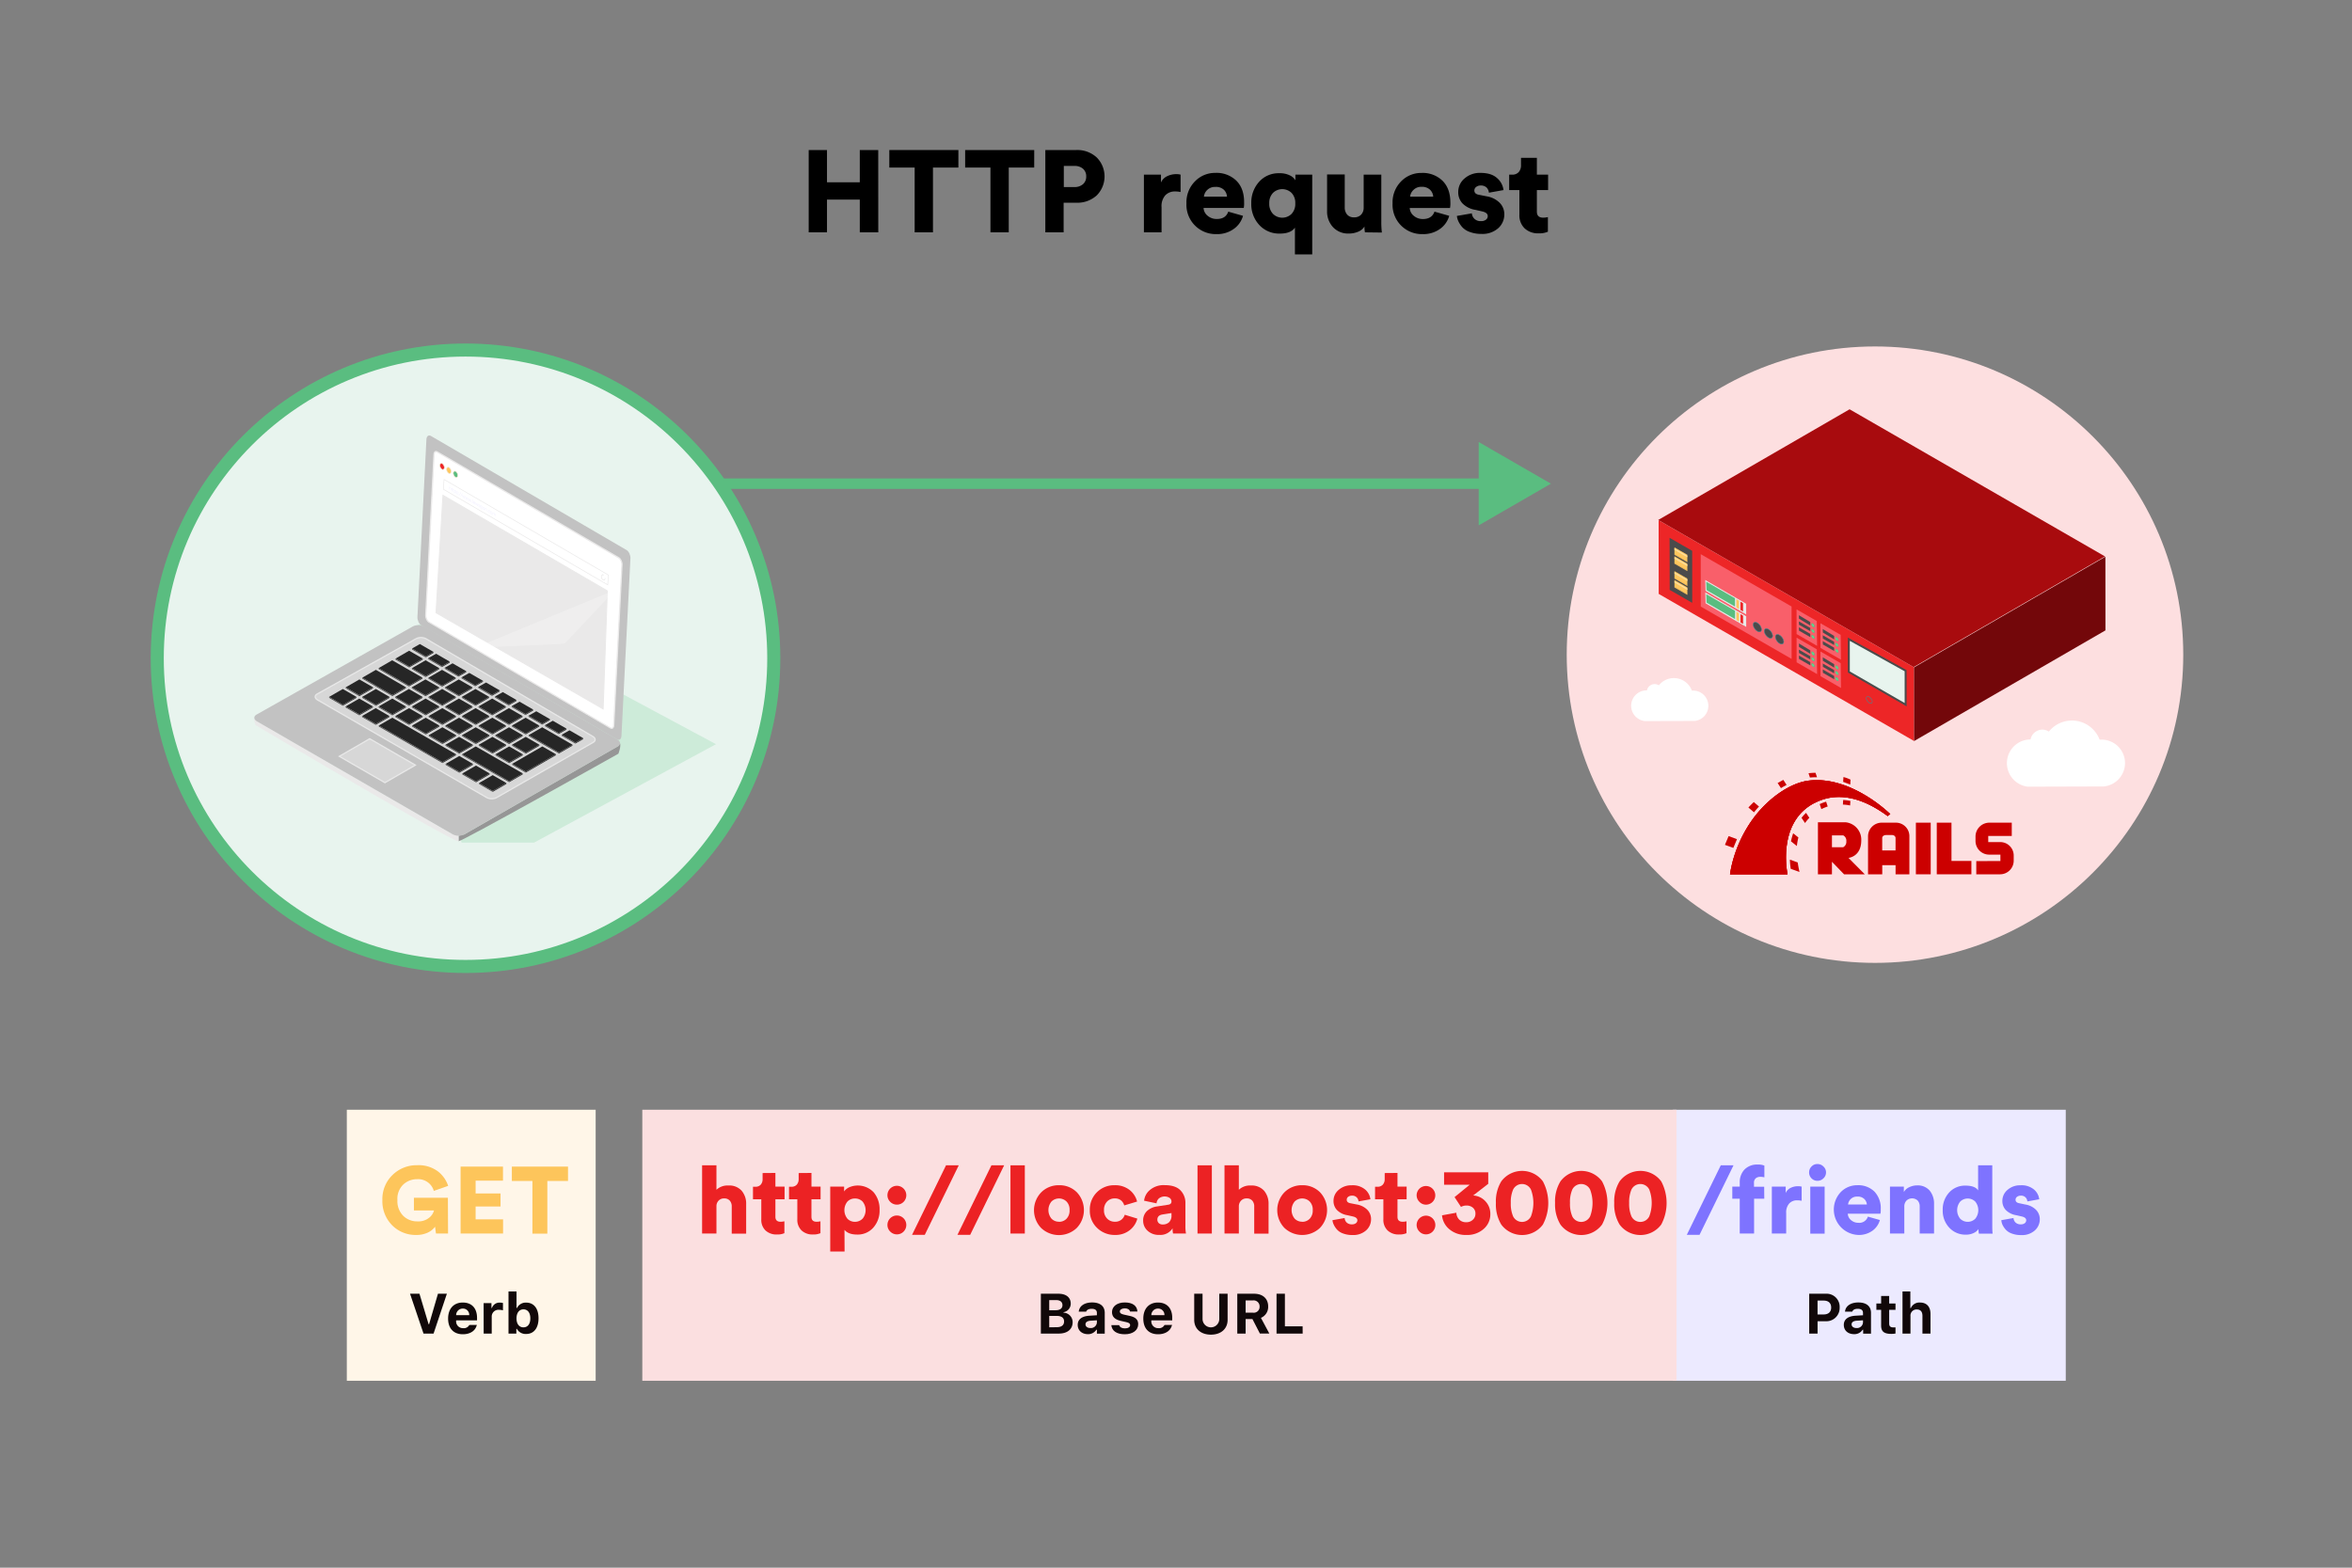 <svg xmlns="http://www.w3.org/2000/svg" xmlns:xlink="http://www.w3.org/1999/xlink" viewBox="0 0 900 600"><rect x="0" y="0" width="900" height="600" fill="#808080" stroke="none"/><defs><style>.a,.v{fill:#eae9e9;}.b,.u{fill:#5abd80;}.c,.t{fill:#fec75e;}.d,.k,.s{fill:#ed2627;}.e,.l{fill:#4b4b4b;}.f{fill:#66d38d;}.g{fill:#f95f6a;}.h{fill:#a80b0e;}.i{fill:#73070a;}.ad,.j{fill:#e8f4ee;}.j{stroke:#4b4b4b;}.ad,.af,.j,.k,.l,.q,.s,.t,.u,.v,.w,.x{stroke-miterlimit:10;}.k,.l{stroke:#3e8a99;stroke-width:0.25px;}.m{fill:#262626;}.n{fill:#333;}.o{fill:#969696;}.p{fill:#c2c2c2;}.q{fill:#d7d7d7;stroke:#e8e8e8;}.r,.w,.z{fill:#fff;}.s,.t,.u{stroke:#f1e5ce;}.s,.t,.u,.w,.x{stroke-width:0.5px;}.v,.w,.x{stroke:#eae9e9;}.v{stroke-width:0.8px;}.af,.x{fill:none;}.y{fill:#eceaff;}.z{opacity:0.24;}.aa{fill:#fedd9e;}.ab{fill:#ce9851;}.ac{fill:#fddfe0;}.ad,.af{stroke:#5abd80;}.ad{stroke-width:5px;}.ae{fill:#cdebd9;}.af{stroke-width:4px;}.ag{fill:#c00;}.ah{fill:#fff6e8;}.ai{fill:#fbdfe0;}.aj{fill:#fdc55b;}.ak{fill:#ec2224;}.al{fill:#7e73ff;}.am{fill:#110809;}</style><symbol id="b" viewBox="0 0 21.16 17.82"><polygon class="a" points="0 0 0.16 5.61 21.16 17.82 21.16 12.31 0 0"/><polygon class="b" points="0.49 0.87 0.64 5.25 15.38 13.77 15.38 9.47 0.49 0.87"/><polygon class="c" points="17.45 10.74 17.45 15.04 16.07 14.25 16.07 9.95 17.45 10.74"/><polygon class="d" points="19.56 12.02 19.56 16.31 18.18 15.52 18.18 11.22 19.56 12.02"/></symbol><symbol id="d" viewBox="0 0 6.67 7.71"><polygon class="c" points="0 0 0 3.85 6.67 7.71 6.67 3.85 0 0"/><polygon class="aa" points="0 0.52 6.67 4.37 6.67 5.14 0 1.3 0 0.52"/><polygon class="ab" points="0 3.43 6.67 7.29 6.67 7.43 0 3.58 0 3.43"/></symbol><symbol id="i" viewBox="0 0 8.15 5.95"><polygon class="e" points="0 0 0.06 1.73 5.88 5.09 5.88 3.39 0 0"/><ellipse class="b" cx="7.29" cy="4.96" rx="0.64" ry="1.14" transform="translate(-1.52 5.38) rotate(-36.95)"/><ellipse class="f" cx="7.29" cy="4.96" rx="0.43" ry="0.76" transform="translate(-1.52 5.38) rotate(-36.95)"/></symbol><symbol id="h" viewBox="0 0 10.6 18.87"><polygon class="g" points="0 0 10.46 6.04 10.6 18.87 0 12.75 0 0"/><use width="8.15" height="5.95" transform="translate(1.2 3.01) scale(1 1.05)" xlink:href="#i"/><use width="8.15" height="5.95" transform="translate(1.2 9.27)" xlink:href="#i"/><use width="8.15" height="5.95" transform="translate(1.2 6.21)" xlink:href="#i"/></symbol><symbol id="a" viewBox="0 0 231.21 171.61"><polygon class="d" points="0.21 57.3 132.21 133.51 132.21 171.61 0.21 95.4 0.21 57.3"/><polygon class="h" points="0 57.16 99 0 231 76.21 132 133.37 0 57.16"/><polygon class="i" points="231.21 114.46 231.21 76.35 132.21 133.51 132.21 171.61 231.21 114.46"/><polygon class="j" points="127.85 135.22 127.85 152.81 98.5 135.87 98.5 118.92 127.85 135.22"/><polygon class="g" points="21.96 74.87 68.91 101.98 68.91 129.09 21.96 101.98 21.96 74.87"/><use width="21.16" height="17.82" transform="translate(24.28 88.22)" xlink:href="#b"/><use width="21.16" height="17.82" transform="translate(24.29 94.68)" xlink:href="#b"/><polygon class="e" points="17.54 73.14 17.54 100.04 5.89 93.32 5.86 66.39 17.54 73.14"/><polygon class="e" points="8.36 70.8 8.36 74.66 15.03 78.51 15.03 74.66 8.36 70.8"/><use width="6.67" height="7.71" transform="translate(8.36 71.32)" xlink:href="#d"/><use width="6.67" height="7.71" transform="translate(8.36 75.92)" xlink:href="#d"/><use width="6.67" height="7.71" transform="translate(8.36 83.62)" xlink:href="#d"/><use width="6.67" height="7.71" transform="translate(8.36 88.22)" xlink:href="#d"/><ellipse class="k" cx="109.05" cy="150.34" rx="1.16" ry="2.05" transform="translate(-68.47 95.74) rotate(-36.95)"/><use width="10.6" height="18.87" transform="translate(71.49 103.47)" xlink:href="#h"/><use width="10.6" height="18.87" transform="translate(83.83 110.64)" xlink:href="#h"/><use width="10.6" height="18.87" transform="translate(71.49 118.09)" xlink:href="#h"/><use width="10.6" height="18.87" transform="translate(83.83 125.27)" xlink:href="#h"/><ellipse class="l" cx="51.2" cy="112.58" rx="1.62" ry="2.87" transform="translate(-57.39 53.39) rotate(-36.95)"/><ellipse class="l" cx="56.95" cy="115.9" rx="1.62" ry="2.87" transform="translate(-58.23 57.51) rotate(-36.95)"/><ellipse class="l" cx="62.69" cy="118.92" rx="1.62" ry="2.87" transform="translate(-58.9 61.57) rotate(-36.95)"/></symbol><symbol id="y" viewBox="0 0 51.86 32.2"><polygon class="m" points="0 10.73 18.86 0 51.86 19.05 33 29.79 0 10.73"/><polygon class="n" points="33 32.2 33 29.79 51.86 19.05 51.86 21.47 33 32.2"/><polygon class="e" points="33 32.2 0 13.15 0 10.73 33 29.79 33 32.2"/></symbol><symbol id="ag" viewBox="0 0 66 40.52"><polygon class="m" points="0 19.05 33 0 66 19.05 33 38.1 0 19.05"/><polygon class="n" points="33 40.52 33 38.1 66 19.05 66 21.47 33 40.52"/><polygon class="e" points="33 40.52 0 21.47 0 19.05 33 38.1 33 40.52"/></symbol><symbol id="x" viewBox="0 0 299.9 323.56"><path class="o" d="M162.85,319.17v4.39c3,.13,127.44-69.8,127.44-69.8s2.27-5.84,1.31-8.44l-1.31,2.3L167.4,318.14Z"/><path class="a" d="M1.11,227.18l-1-2.06a11.09,11.09,0,0,0,1,5.88s157.36,93.54,161.74,92.56v-4.39L158.14,318Z"/><path class="p" d="M158.14,318l-155.93-90c-2.67-1.53-2.87-4-.44-5.4l124.64-70.32a10.19,10.19,0,0,1,9.27.18l153.78,90c2.67,1.54,2.87,4,.44,5.41L167.4,318.14A10.16,10.16,0,0,1,158.14,318Z"/><path class="q" d="M185.15,288.65,50.46,210.88c-2.3-1.32-2.47-3.43-.38-4.67l79-44.18a8.83,8.83,0,0,1,8,.16L269.89,240c2.31,1.32,2.48,3.42.39,4.67L193.15,288.8A8.79,8.79,0,0,1,185.15,288.65Z"/><use width="51.86" height="32.21" transform="translate(151.87 181.68) scale(0.33)" xlink:href="#y"/><use width="51.86" height="32.21" transform="translate(165.22 189.33) scale(0.33)" xlink:href="#y"/><use width="51.86" height="32.21" transform="translate(178.57 196.98) scale(0.33)" xlink:href="#y"/><use width="51.86" height="32.21" transform="translate(191.92 204.63) scale(0.33)" xlink:href="#y"/><use width="51.86" height="32.21" transform="translate(205.27 212.27) scale(0.33)" xlink:href="#y"/><use width="51.86" height="32.21" transform="translate(218.62 219.92) scale(0.33)" xlink:href="#y"/><use width="51.86" height="32.21" transform="translate(231.77 227.46) scale(0.33)" xlink:href="#y"/><use width="51.86" height="32.21" transform="translate(245.09 235.09) scale(0.33)" xlink:href="#y"/><use width="66" height="40.52" transform="translate(138.82 186.89) scale(0.33)" xlink:href="#ag"/><use width="66" height="40.52" transform="translate(152.14 194.53) scale(0.33)" xlink:href="#ag"/><use width="66" height="40.52" transform="translate(165.46 202.16) scale(0.33)" xlink:href="#ag"/><use width="66" height="40.52" transform="translate(178.79 209.79) scale(0.33)" xlink:href="#ag"/><use width="66" height="40.52" transform="translate(192.11 217.42) scale(0.33)" xlink:href="#ag"/><use width="66" height="40.52" transform="translate(205.43 225.05) scale(0.33)" xlink:href="#ag"/><polygon class="m" points="218.75 238.93 229.56 232.69 253.69 246.56 242.88 252.8 218.75 238.93"/><polygon class="n" points="242.88 253.59 242.88 252.8 253.69 246.56 253.69 247.35 242.88 253.59"/><polygon class="e" points="242.88 253.59 218.75 239.72 218.75 238.93 242.88 252.8 242.88 253.59"/><use width="66" height="40.52" transform="translate(125.6 194.53) scale(0.33)" xlink:href="#ag"/><use width="66" height="40.52" transform="translate(138.92 202.16) scale(0.33)" xlink:href="#ag"/><use width="66" height="40.52" transform="translate(152.24 209.79) scale(0.33)" xlink:href="#ag"/><use width="66" height="40.52" transform="translate(165.57 217.42) scale(0.33)" xlink:href="#ag"/><use width="66" height="40.52" transform="translate(178.89 225.05) scale(0.33)" xlink:href="#ag"/><use width="66" height="40.52" transform="translate(192.21 232.69) scale(0.33)" xlink:href="#ag"/><use width="66" height="40.52" transform="translate(205.53 240.32) scale(0.33)" xlink:href="#ag"/><polygon class="m" points="205.63 261.82 229.66 247.95 240.47 254.19 216.44 268.06 205.63 261.82"/><polygon class="n" points="216.44 268.86 216.44 268.06 240.47 254.19 240.47 254.98 216.44 268.86"/><polygon class="e" points="216.44 268.86 205.63 262.62 205.63 261.82 216.44 268.06 216.44 268.86"/><use width="66" height="40.52" transform="translate(112.38 202.16) scale(0.33)" xlink:href="#ag"/><use width="66" height="40.52" transform="translate(125.7 209.79) scale(0.33)" xlink:href="#ag"/><use width="66" height="40.52" transform="translate(139.02 217.42) scale(0.33)" xlink:href="#ag"/><use width="66" height="40.52" transform="translate(152.35 225.05) scale(0.33)" xlink:href="#ag"/><use width="66" height="40.52" transform="translate(165.67 232.69) scale(0.33)" xlink:href="#ag"/><use width="66" height="40.52" transform="translate(178.99 240.32) scale(0.33)" xlink:href="#ag"/><use width="66" height="40.52" transform="translate(192.31 247.95) scale(0.33)" xlink:href="#ag"/><use width="66" height="40.52" transform="translate(99.16 209.79) scale(0.33)" xlink:href="#ag"/><use width="66" height="40.52" transform="translate(112.48 217.42) scale(0.33)" xlink:href="#ag"/><use width="66" height="40.52" transform="translate(125.81 225.05) scale(0.33)" xlink:href="#ag"/><use width="66" height="40.52" transform="translate(139.13 232.69) scale(0.33)" xlink:href="#ag"/><use width="66" height="40.52" transform="translate(152.45 240.32) scale(0.33)" xlink:href="#ag"/><polygon class="m" points="165.77 254.19 176.58 247.95 214.03 269.46 203.22 275.7 165.77 254.19"/><polygon class="n" points="203.22 276.49 203.22 275.7 214.03 269.46 214.03 270.25 203.22 276.49"/><polygon class="e" points="203.22 276.49 165.77 254.98 165.77 254.19 203.22 275.7 203.22 276.49"/><use width="66" height="40.52" transform="translate(85.94 217.42) scale(0.33)" xlink:href="#ag"/><use width="51.86" height="32.21" transform="translate(138.73 174.04) scale(0.33)" xlink:href="#y"/><use width="66" height="40.52" transform="translate(125.7 179.26) scale(0.33)" xlink:href="#ag"/><use width="66" height="40.52" transform="translate(86.04 202.16) scale(0.33)" xlink:href="#ag"/><use width="66" height="40.52" transform="translate(72.82 209.79) scale(0.33)" xlink:href="#ag"/><use width="51.86" height="32.21" transform="translate(125.81 166.32) scale(0.33)" xlink:href="#y"/><use width="66" height="40.52" transform="translate(112.59 171.63) scale(0.33)" xlink:href="#ag"/><polygon class="m" points="99.16 185.5 109.97 179.26 134.1 193.13 123.29 199.38 99.16 185.5"/><polygon class="n" points="123.29 200.17 123.29 199.38 134.1 193.13 134.1 193.93 123.29 200.17"/><polygon class="e" points="123.29 200.17 99.16 186.29 99.16 185.5 123.29 199.38 123.29 200.17"/><polygon class="m" points="86.15 193.13 96.96 186.89 120.88 200.77 110.07 207.01 86.15 193.13"/><polygon class="n" points="110.07 207.8 110.07 207.01 120.88 200.77 120.88 201.56 110.07 207.8"/><polygon class="e" points="110.07 207.8 86.15 193.93 86.15 193.13 110.07 207.01 110.07 207.8"/><use width="66" height="40.52" transform="translate(72.93 194.53) scale(0.33)" xlink:href="#ag"/><use width="66" height="40.52" transform="translate(59.71 202.16) scale(0.33)" xlink:href="#ag"/><polygon class="m" points="99.26 231.3 110.07 225.06 160.85 254.19 150.04 260.43 99.26 231.3"/><polygon class="n" points="150.04 261.23 150.04 260.43 160.85 254.19 160.85 254.98 150.04 261.23"/><polygon class="e" points="150.04 261.23 99.26 232.09 99.26 231.3 150.04 260.43 150.04 261.23"/><use width="66" height="40.52" transform="translate(152.55 255.58) scale(0.33)" xlink:href="#ag"/><use width="66" height="40.52" transform="translate(165.87 263.22) scale(0.33)" xlink:href="#ag"/><use width="66" height="40.52" transform="translate(179.2 270.85) scale(0.33)" xlink:href="#ag"/><polygon class="q" points="92.04 241.84 128.44 262.85 104.18 276.86 67.78 255.85 92.04 241.84"/><path class="p" d="M296.81,91.38l-156-91c-1.83-1.06-3.43.17-3.56,2.74l-7.16,141.63c-.13,2.57,1.25,5.55,3.08,6.61l156,91c1.82,1.07,3.43-.17,3.56-2.74L299.89,98C300,95.42,298.63,92.45,296.81,91.38Z"/><path class="r" d="M285,233.55a1.92,1.92,0,0,1-.94-.29L139.36,148.88c-1.53-.89-2.73-3.5-2.62-5.69l6.55-127.93c.08-1.47.71-2.43,1.62-2.43a1.92,1.92,0,0,1,.94.29L290.51,97.51c1.53.89,2.73,3.49,2.62,5.68l-6.55,127.93c-.08,1.48-.71,2.43-1.62,2.43Z"/><path class="a" d="M144.91,13.33a1.42,1.42,0,0,1,.68.22L290.26,97.94c1.36.79,2.47,3.24,2.37,5.23L286.08,231.1c-.06,1.17-.51,2-1.12,2a1.42,1.42,0,0,1-.68-.22L139.61,148.45c-1.36-.8-2.47-3.24-2.37-5.23l6.55-127.93c.06-1.17.51-2,1.12-2m0-1c-1.16,0-2,1.1-2.12,2.91l-6.55,127.92c-.12,2.39,1.17,5.16,2.87,6.15l144.66,84.38a2.32,2.32,0,0,0,1.19.36c1.15,0,2-1.09,2.12-2.9l6.55-127.93c.12-2.39-1.17-5.16-2.87-6.15L146.1,12.69a2.42,2.42,0,0,0-1.19-.36Z"/><ellipse class="s" cx="149.78" cy="24.74" rx="1.6" ry="2.6" transform="translate(1.63 57.87) rotate(-21.99)"/><ellipse class="t" cx="155.13" cy="27.85" rx="1.6" ry="2.6" transform="translate(0.86 60.1) rotate(-21.99)"/><ellipse class="u" cx="160.47" cy="30.96" rx="1.6" ry="2.6" transform="translate(0.08 62.33) rotate(-21.99)"/><polygon class="v" points="278.12 218.05 144.92 141.36 150.44 47.73 281.46 123.93 278.12 218.05"/><polygon class="w" points="281.8 119.11 150.78 42.91 151.31 35.09 282.33 111.29 281.8 119.11"/><path class="x" d="M279.65,113.72a2.11,2.11,0,0,1-.14,1c-.35.8-1.22.8-1.95,0a3,3,0,0,1-.69-2.91.88.88,0,0,1,.94-.59"/><polygon class="a" points="277.93 112.14 278.54 111.23 277.51 110.26 277.93 112.14"/><path class="y" d="M155.78,42.11l-.08,1.19-.2-.11.21-3,.19.11-.09,1.32a.32.32,0,0,1,.21-.15.5.5,0,0,1,.31.08,1,1,0,0,1,.39.45,1.19,1.19,0,0,1,.1.6l-.09,1.28-.19-.11.09-1.24a.93.93,0,0,0-.08-.45.69.69,0,0,0-.3-.35.27.27,0,0,0-.32,0A.5.5,0,0,0,155.78,42.11Z"/><path class="y" d="M157.71,41.78l0,.62.4.23,0,.23-.39-.23-.09,1.18a.52.52,0,0,0,.24.51.34.34,0,0,0,.14,0v.21a.36.36,0,0,1-.2-.07.7.7,0,0,1-.28-.31.94.94,0,0,1-.08-.48l.08-1.21-.32-.19V42.1l.12.07c.15.08.23,0,.24-.16l0-.34Z"/><path class="y" d="M158.81,42.42l0,.62.4.23v.23l-.4-.23-.08,1.18a.49.49,0,0,0,.23.51.39.39,0,0,0,.14,0v.21a.32.32,0,0,1-.19-.07.67.67,0,0,1-.29-.31.94.94,0,0,1-.08-.48l.08-1.21-.32-.18v-.23l.12.07c.15.08.23,0,.24-.16l0-.34Z"/><path class="y" d="M159.57,46.36l-.19-.11.19-2.75.18.11,0,.39a.37.37,0,0,1,.21-.18.51.51,0,0,1,.38.07,1.22,1.22,0,0,1,.49.59,1.86,1.86,0,0,1,.13.84.88.88,0,0,1-.24.63.43.43,0,0,1-.53,0,1,1,0,0,1-.35-.34,1.59,1.59,0,0,1-.18-.4Zm1-.65a.7.7,0,0,0,.18-.5,1.44,1.44,0,0,0-.1-.66.88.88,0,0,0-.37-.46.31.31,0,0,0-.4,0,.72.72,0,0,0-.19.49,1.5,1.5,0,0,0,.11.67.91.91,0,0,0,.37.46A.31.31,0,0,0,160.56,45.71Z"/><path class="y" d="M161.17,45.94l.19,0a.88.88,0,0,0,.1.4.74.74,0,0,0,.29.29.31.31,0,0,0,.25.05.22.22,0,0,0,.12-.2.6.6,0,0,0-.24-.49l-.26-.22a.88.88,0,0,1-.33-.74.34.34,0,0,1,.18-.32.41.41,0,0,1,.38,0,1,1,0,0,1,.38.41,1.19,1.19,0,0,1,.13.44l-.18,0a.73.73,0,0,0-.08-.33.67.67,0,0,0-.27-.28.26.26,0,0,0-.23,0,.21.21,0,0,0-.12.19.54.54,0,0,0,.22.45l.25.22a1,1,0,0,1,.36.78.37.37,0,0,1-.17.32.38.38,0,0,1-.41,0,1,1,0,0,1-.41-.43A1.16,1.16,0,0,1,161.17,45.94Z"/><path class="y" d="M163,47.48a.11.11,0,0,1-.12,0,.3.3,0,0,1-.12-.13.29.29,0,0,1,0-.18.15.15,0,0,1,.06-.13.11.11,0,0,1,.12,0s.08.07.12.13a.29.29,0,0,1,0,.18C163,47.42,163,47.46,163,47.48Zm0-1.58a.36.36,0,0,1-.11-.13.39.39,0,0,1,0-.18c0-.07,0-.11.06-.13a.11.11,0,0,1,.12,0,.3.3,0,0,1,.12.13.39.39,0,0,1,0,.18c0,.06,0,.11-.06.13A.12.12,0,0,1,162.94,45.9Z"/><path class="y" d="M164.79,45.54l-1.31,2.29-.19-.11,1.31-2.29Z"/><path class="y" d="M166,46.24l-1.3,2.28-.19-.11,1.3-2.28Z"/><path class="y" d="M167,47.81l.2.12.35,1.93.52-1.42.2.11-.64,1.68-.21-.12-.35-1.94-.57,1.4-.21-.12-.38-2.27.22.13.3,1.9Z"/><path class="y" d="M169.45,49.25l.21.12L170,51.3l.52-1.43.21.12-.65,1.67-.2-.12-.35-1.93L169,51l-.21-.12-.37-2.27.21.12.3,1.91Z"/><path class="y" d="M171.92,50.69l.21.12.34,1.93.53-1.43.2.12-.65,1.67-.2-.12L172,51.05l-.57,1.4-.21-.12-.38-2.27.21.12.3,1.91Z"/><path class="y" d="M173.36,53.59a.3.3,0,0,1-.12-.13.46.46,0,0,1,0-.19.17.17,0,0,1,.06-.12s.08,0,.13,0a.31.31,0,0,1,.11.14.3.3,0,0,1,0,.18.15.15,0,0,1-.06.13S173.41,53.61,173.36,53.59Z"/><path class="y" d="M174.21,54.06,174,54l.21-3,.19.11Z"/><path class="y" d="M175.91,54.39l.17.18a.51.51,0,0,1-.27.3.52.52,0,0,1-.45-.08,1.25,1.25,0,0,1-.5-.58,1.71,1.71,0,0,1-.17-.9.84.84,0,0,1,.26-.62.43.43,0,0,1,.52,0,1.22,1.22,0,0,1,.51.58,1.8,1.8,0,0,1,.14.83.54.54,0,0,0,0,.08l-1.23-.71v0a1.29,1.29,0,0,0,.13.64.88.88,0,0,0,.37.43.4.4,0,0,0,.34.06A.4.4,0,0,0,175.91,54.39Zm-1-1.11,1,.59a1.24,1.24,0,0,0-.11-.54,1,1,0,0,0-.36-.41.34.34,0,0,0-.37,0A.51.51,0,0,0,174.91,53.28Z"/><path class="y" d="M177.43,53.89l.21.12.34,1.93.52-1.42.21.11-.65,1.68-.2-.12-.35-1.94-.57,1.4-.21-.12-.38-2.27.21.13.3,1.9Z"/><path class="y" d="M178.92,56.68a.9.9,0,0,1-.11-.47c0-.31.19-.42.51-.31l.41.16c.11,0,.17,0,.18-.1a.84.84,0,0,0-.08-.38.78.78,0,0,0-.28-.29.34.34,0,0,0-.31,0,.32.32,0,0,0-.15.26l-.18-.16a.41.41,0,0,1,.22-.34.5.5,0,0,1,.43.07,1.19,1.19,0,0,1,.43.46,1.24,1.24,0,0,1,.11.57l-.07,1c0,.11,0,.23,0,.35l-.18-.11a2,2,0,0,1,0-.35.32.32,0,0,1-.21.15.47.47,0,0,1-.35-.07A1,1,0,0,1,178.92,56.68Zm.09-.36a.69.69,0,0,0,.07.3.58.58,0,0,0,.24.25.37.37,0,0,0,.37,0,.48.48,0,0,0,.18-.39v-.24h-.08a.33.33,0,0,1-.13,0l-.34-.13C179.13,56,179,56.1,179,56.32Z"/><path class="y" d="M180.36,57.76l.19.05a1,1,0,0,0,.13.49.94.94,0,0,0,.32.36c.19.11.34.12.43,0a.64.64,0,0,0,.15-.46l0-.36a.31.31,0,0,1-.2.16.44.44,0,0,1-.35-.07,1.2,1.2,0,0,1-.47-.56,1.53,1.53,0,0,1-.15-.79.74.74,0,0,1,.24-.57.42.42,0,0,1,.51,0,.87.87,0,0,1,.33.3,1.22,1.22,0,0,1,.17.39l0-.35.19.11-.12,1.83a.91.91,0,0,1-.2.57c-.14.14-.34.14-.59,0a1.16,1.16,0,0,1-.45-.48A1.24,1.24,0,0,1,180.36,57.76Zm.38-.45a.92.92,0,0,0,.36.43.31.31,0,0,0,.39,0,.63.63,0,0,0,.17-.45,1.36,1.36,0,0,0-.1-.6.84.84,0,0,0-.36-.42c-.15-.09-.28-.1-.38,0a.55.55,0,0,0-.18.44A1.25,1.25,0,0,0,180.74,57.31Z"/><path class="y" d="M182.49,57.08a.48.48,0,0,1,.55,0,1.24,1.24,0,0,1,.52.6,1.78,1.78,0,0,1,.17.88.76.76,0,0,1-.27.62.5.5,0,0,1-.56,0,1.39,1.39,0,0,1-.51-.6,1.69,1.69,0,0,1-.17-.88A.76.76,0,0,1,182.49,57.08Zm0,1.43a.93.93,0,0,0,.38.44.35.35,0,0,0,.4,0,.6.6,0,0,0,.21-.5,1.39,1.39,0,0,0-.12-.7.93.93,0,0,0-.38-.44.35.35,0,0,0-.41,0,.64.64,0,0,0-.2.51A1.35,1.35,0,0,0,182.54,58.51Z"/><path class="y" d="M184.35,58.74l-.08,1.17-.2-.11.14-2,.19.11,0,.34c.12-.2.29-.23.53-.1a.94.94,0,0,1,.39.46,1.17,1.17,0,0,1,.1.59l-.09,1.29-.19-.12.09-1.24a1,1,0,0,0-.08-.45.66.66,0,0,0-.3-.34.27.27,0,0,0-.33,0A.51.51,0,0,0,184.35,58.74Z"/><path class="y" d="M186,60.91a.36.36,0,0,1-.11-.13.39.39,0,0,1,0-.18.15.15,0,0,1,.06-.13.11.11,0,0,1,.12,0,.3.3,0,0,1,.12.13.46.46,0,0,1,0,.19c0,.06,0,.1-.06.12A.12.12,0,0,1,186,60.91Z"/><path class="y" d="M187.62,60.16a.84.84,0,0,0-.32-.35.35.35,0,0,0-.41,0,.69.69,0,0,0-.21.51,1.43,1.43,0,0,0,.13.68.89.89,0,0,0,.37.45.35.35,0,0,0,.36,0,.39.39,0,0,0,.18-.23l.16.19a.46.46,0,0,1-.25.29.49.49,0,0,1-.46-.06,1.32,1.32,0,0,1-.52-.61,1.62,1.62,0,0,1-.16-.87.77.77,0,0,1,.26-.62.5.5,0,0,1,.56,0,1.21,1.21,0,0,1,.43.44,1.42,1.42,0,0,1,.18.56h-.17A1.31,1.31,0,0,0,187.62,60.16Z"/><path class="y" d="M188.42,60.53a.5.5,0,0,1,.56,0,1.28,1.28,0,0,1,.51.6,1.68,1.68,0,0,1,.17.88.76.76,0,0,1-.27.62.5.5,0,0,1-.56,0,1.39,1.39,0,0,1-.51-.6,1.8,1.8,0,0,1-.17-.88A.76.76,0,0,1,188.42,60.53Zm.05,1.43a.93.93,0,0,0,.38.44.36.36,0,0,0,.41,0,.67.67,0,0,0,.21-.5,1.51,1.51,0,0,0-.13-.7.92.92,0,0,0-.38-.44.33.33,0,0,0-.4,0,.61.61,0,0,0-.21.51A1.35,1.35,0,0,0,188.47,62Z"/><path class="y" d="M190.2,63.36l-.19-.11.13-2,.19.11,0,.33a.27.27,0,0,1,.2-.16.42.42,0,0,1,.31.07.86.86,0,0,1,.3.3,1,1,0,0,1,.15.42c.12-.24.31-.28.56-.13a.9.9,0,0,1,.37.4,1.22,1.22,0,0,1,.11.62l-.09,1.3-.19-.11.09-1.27a1,1,0,0,0-.08-.44.67.67,0,0,0-.28-.32.27.27,0,0,0-.32,0,.48.48,0,0,0-.15.35l-.08,1.2-.19-.11.09-1.27a.93.93,0,0,0-.08-.44.73.73,0,0,0-.28-.32.27.27,0,0,0-.32,0,.44.44,0,0,0-.15.35Z"/><polygon class="z" points="176.68 169.09 287.76 123.19 247.8 165.59 243.54 166.32 176.68 169.09"/></symbol></defs><title>rails-routes</title><circle class="ac" cx="717.47" cy="250.56" r="117.96"/><circle class="ad" cx="178.13" cy="251.93" r="117.96"/><path class="r" d="M813.15,292.07a9,9,0,0,0-9-9c-.25,0-.49,0-.73,0A11.33,11.33,0,0,0,784,280a4.53,4.53,0,0,0-2.49-.75A4.61,4.61,0,0,0,777,283h-.09a9.08,9.08,0,0,0-1,18.09L805,301A9,9,0,0,0,813.15,292.07Z"/><path class="r" d="M653.71,270.13a5.84,5.84,0,0,0-5.84-5.83l-.47,0a7.35,7.35,0,0,0-12.64-2,2.91,2.91,0,0,0-1.62-.48,3,3,0,0,0-2.93,2.41h-.06a5.89,5.89,0,0,0-.68,11.75l18.94-.05A5.83,5.83,0,0,0,653.71,270.13Z"/><use width="231.21" height="171.61" transform="translate(634.49 156.71) rotate(-0.05) scale(0.74)" xlink:href="#a"/><polygon class="ae" points="159.72 239.29 176.91 232.75 273.97 284.82 204.35 322.5 176.59 322.5 159.72 239.29"/><use width="299.9" height="323.56" transform="translate(97.29 166.66) scale(0.48 0.48)" xlink:href="#x"/><line class="af" x1="273.97" y1="185.12" x2="570.5" y2="185.12"/><polygon class="b" points="565.83 201.08 593.47 185.12 565.83 169.17 565.83 201.08"/><path d="M336.08,88.92H329V76.39H316.45V88.92h-7V57.42h7V69.77H329V57.42h7.06Z"/><path d="M366.73,64.13H357V88.92h-7V64.13H340.3V57.42h26.43Z"/><path d="M395.74,64.13H386V88.92h-7V64.13h-9.68V57.42h26.43Z"/><path d="M411.86,77.59H407V88.92h-7V57.42h11.86a10.9,10.9,0,0,1,7.8,2.84,10.3,10.3,0,0,1,0,14.53A11,11,0,0,1,411.86,77.59Zm-4.79-6h4.08a4.78,4.78,0,0,0,3.25-1.09,3.71,3.71,0,0,0,1.24-2.91,3.78,3.78,0,0,0-1.22-3,4.76,4.76,0,0,0-3.27-1.08h-4.08Z"/><path d="M451.75,66.84V73.5a9.12,9.12,0,0,0-2.13-.22,5,5,0,0,0-3.71,1.46,6.26,6.26,0,0,0-1.44,4.54v9.64h-6.75V66.84h6.53v3a4.87,4.87,0,0,1,2.44-2.44,7.87,7.87,0,0,1,3.29-.75A6.2,6.2,0,0,1,451.75,66.84Z"/><path d="M470,81l5.64,1.6a9.1,9.1,0,0,1-3.51,5,10.83,10.83,0,0,1-6.66,2A11.21,11.21,0,0,1,454,77.81a11.33,11.33,0,0,1,3.26-8.4A10.63,10.63,0,0,1,465,66.17a10.86,10.86,0,0,1,8.11,3q3,3,2.95,8.33a9.35,9.35,0,0,1-.13,2.09H460.55a4.09,4.09,0,0,0,1.56,3,5.24,5.24,0,0,0,3.46,1.22Q469,83.85,470,81Zm-9.33-5.73h8.84a4,4,0,0,0-1.17-2.62,4.4,4.4,0,0,0-3.27-1.11A4.21,4.21,0,0,0,462,72.66,4.15,4.15,0,0,0,460.68,75.23Z"/><path d="M502.13,97.36h-6.62V87.14q-1.61,2.27-5.77,2.26a10.29,10.29,0,0,1-7.84-3.26,11.63,11.63,0,0,1-3.09-8.33,11.78,11.78,0,0,1,3-8.24,9.93,9.93,0,0,1,7.69-3.27,8.56,8.56,0,0,1,4.15.87A4.84,4.84,0,0,1,495.69,69V66.84h6.44Zm-15-23.55a5.44,5.44,0,0,0-1.44,4,5.51,5.51,0,0,0,1.44,4.07,5.06,5.06,0,0,0,7.07,0,5.51,5.51,0,0,0,1.44-4.07,5.44,5.44,0,0,0-1.44-4,5.11,5.11,0,0,0-7.07,0Z"/><path d="M522.3,88.92a10.77,10.77,0,0,1-.18-2.23,4.93,4.93,0,0,1-2.44,2,8.92,8.92,0,0,1-3.47.69,7.89,7.89,0,0,1-6.15-2.46,8.8,8.8,0,0,1-2.25-6.15v-14h6.76V79.36a4.08,4.08,0,0,0,.91,2.76,3.27,3.27,0,0,0,2.64,1.06,3.53,3.53,0,0,0,2.69-1,3.79,3.79,0,0,0,1-2.73V66.84h6.75V85a31.89,31.89,0,0,0,.22,4Z"/><path d="M548.91,81l5.64,1.6a9.15,9.15,0,0,1-3.51,5,10.87,10.87,0,0,1-6.66,2,11.21,11.21,0,0,1-11.51-11.77,11.37,11.37,0,0,1,3.26-8.4,10.64,10.64,0,0,1,7.76-3.24,10.85,10.85,0,0,1,8.1,3q3,3,3,8.33a9.1,9.1,0,0,1-.14,2.09H539.44a4.09,4.09,0,0,0,1.56,3,5.26,5.26,0,0,0,3.46,1.22Q547.88,83.85,548.91,81Zm-9.33-5.73h8.84a4,4,0,0,0-1.18-2.62A4.39,4.39,0,0,0,544,71.5a4.17,4.17,0,0,0-3.1,1.16A4.1,4.1,0,0,0,539.58,75.23Z"/><path d="M557.48,82.65l5.73-1a3.21,3.21,0,0,0,1,2.11,3.36,3.36,0,0,0,2.5.87,2.9,2.9,0,0,0,1.91-.56,1.68,1.68,0,0,0,.67-1.35c0-.89-.72-1.5-2.18-1.82l-2.53-.58a8.9,8.9,0,0,1-5-2.51A6.22,6.22,0,0,1,558,73.5a6.66,6.66,0,0,1,2.42-5.2,8.83,8.83,0,0,1,6.06-2.13c2.88,0,5,.69,6.47,2.07a7.12,7.12,0,0,1,2.37,4.51l-5.59,1a3.19,3.19,0,0,0-.91-2,3.12,3.12,0,0,0-2.25-.75,2.72,2.72,0,0,0-1.69.53,1.67,1.67,0,0,0-.71,1.38c0,.89.58,1.43,1.74,1.64l2.93.58a9.1,9.1,0,0,1,5.06,2.53,6.22,6.22,0,0,1,1.73,4.4,7,7,0,0,1-2.31,5.26,9,9,0,0,1-6.48,2.2,12.32,12.32,0,0,1-4.33-.71A7.14,7.14,0,0,1,559.59,87a9.33,9.33,0,0,1-1.51-2.25A6.48,6.48,0,0,1,557.48,82.65Z"/><path d="M588.09,60.4v6.44h4.3v5.91h-4.3V81c0,1.54.81,2.31,2.44,2.31a8.71,8.71,0,0,0,1.78-.22v5.59a7.94,7.94,0,0,1-3.51.62,7.42,7.42,0,0,1-5.4-1.91,6.86,6.86,0,0,1-2-5.19V72.75h-3.91V66.84h1.11a3.23,3.23,0,0,0,2.56-1,3.83,3.83,0,0,0,.86-2.6V60.4Z"/><path class="ag" d="M756.23,329.57v5.05h9.13a5.22,5.22,0,0,0,5.19-5.19v-1.95a5.15,5.15,0,0,0-5.19-5.19h-4.55v-2.35h9v-5.08h-8.65a5.31,5.31,0,0,0-5.22,5.28v1.76a5.22,5.22,0,0,0,5.22,5.19c6.28,0-1.51,0,4.3,0v2.45"/><path class="ag" d="M707.34,328.34s4.88-.42,4.88-6.72a6.68,6.68,0,0,0-5.92-6.9H695.64v19.9H701v-4.8l4.63,4.8h7.93Zm-2.07-4.07H701v-4.55h4.3a2.25,2.25,0,0,1,1.2,2.26A2.31,2.31,0,0,1,705.27,324.27Z"/><path class="ag" d="M725.45,314.86H720a5.23,5.23,0,0,0-5.19,5.19v14.57h5.44v-3.49h5.1v3.49h5.28V320.05A5.15,5.15,0,0,0,725.45,314.86Zm-.09,10.64h-5.13v-4.83s0-1.09,1.7-1.09h1.87c1.51,0,1.54,1.09,1.54,1.09v4.83Z"/><rect class="ag" x="733.12" y="314.86" width="5.67" height="19.76"/><polygon class="ag" points="746.74 329.51 746.74 314.86 741.11 314.86 741.11 329.51 741.11 334.62 746.74 334.62 754.36 334.62 754.36 329.51 746.74 329.51"/><path class="ag" d="M662,334.62h22s-4.21-19.23,9.74-27c3-1.48,12.73-7,28.58,4.71.5-.42,1-.75,1-.75s-14.52-14.48-30.68-12.87c-8.12.73-18.11,8.13-24,17.89A48.33,48.33,0,0,0,662,334.62Z"/><path class="ag" d="M662,334.62h22s-4.21-19.23,9.74-27c3-1.48,12.73-7,28.58,4.71.5-.42,1-.75,1-.75s-14.52-14.48-30.68-12.87c-8.12.73-18.11,8.13-24,17.89A48.33,48.33,0,0,0,662,334.62Z"/><path class="ag" d="M662,334.62h22s-4.21-19.23,9.74-27c3-1.48,12.73-7,28.58,4.71.5-.42,1-.75,1-.75s-14.52-14.48-30.68-12.87c-8.14.73-18.14,8.13-24,17.89S662,334.62,662,334.62Z"/><path class="ag" d="M708,300.27l.11-1.87a13.32,13.32,0,0,0-2.71-1l-.11,1.84C706.16,299.57,707.06,299.9,708,300.27Z"/><path class="ag" d="M705.3,306.18l-.11,1.76a15.31,15.31,0,0,1,2.76.34l.11-1.73A19.78,19.78,0,0,0,705.3,306.18Z"/><path class="ag" d="M695,297.48h.28l-.56-1.71a22.83,22.83,0,0,0-2.68.17l.54,1.65A21.67,21.67,0,0,1,695,297.48Z"/><path class="ag" d="M696.31,307.75l.64,1.92a19,19,0,0,1,2.43-1l-.61-1.84A20,20,0,0,0,696.31,307.75Z"/><path class="ag" d="M683.64,300.41l-1.25-1.93c-.7.36-1.43.75-2.18,1.2l1.28,1.95C682.22,301.19,682.92,300.77,683.64,300.41Z"/><path class="ag" d="M689.36,313l1.34,2a16.81,16.81,0,0,1,1.65-2l-1.26-1.9A16.74,16.74,0,0,0,689.36,313Z"/><path class="ag" d="M685.32,322l2.26,1.79a22,22,0,0,1,.58-3.27l-2-1.59A26.5,26.5,0,0,0,685.32,322Z"/><path class="ag" d="M673.09,308.69l-2-1.73c-.72.7-1.42,1.4-2.06,2.1l2.15,1.84A28,28,0,0,1,673.09,308.69Z"/><path class="ag" d="M664.66,321.17l-3.2-1.17c-.53,1.2-1.12,2.59-1.4,3.35l3.21,1.17C663.63,323.57,664.22,322.2,664.66,321.17Z"/><path class="ag" d="M684.9,329a27.43,27.43,0,0,0,.33,3.52l3.35,1.2c-.25-1.09-.5-2.32-.67-3.63Z"/><rect class="y" x="640.14" y="424.73" width="150.33" height="103.73"/><rect class="ah" x="132.71" y="424.73" width="95.22" height="103.73"/><rect class="ai" x="245.78" y="424.73" width="395.74" height="103.73"/><path class="aj" d="M171.45,472.11h-4.62l-.36-2.6a7.23,7.23,0,0,1-2.78,2.24,10,10,0,0,1-4.41.9,12.57,12.57,0,0,1-9.22-3.7,13,13,0,0,1-3.74-9.63,12.76,12.76,0,0,1,3.88-9.62,13.13,13.13,0,0,1,9.44-3.74,12.3,12.3,0,0,1,7.91,2.35,11.58,11.58,0,0,1,3.94,5.56L166,455.79a6.15,6.15,0,0,0-2-3.06,6.3,6.3,0,0,0-4.39-1.42,7.68,7.68,0,0,0-5.25,2,7.57,7.57,0,0,0-2.29,6,8,8,0,0,0,2.2,6,7.57,7.57,0,0,0,5.49,2.15,6.53,6.53,0,0,0,4.4-1.36,5.33,5.33,0,0,0,1.92-2.83h-7.69v-4.84h13Z"/><path class="aj" d="M192.5,472.11H176.25V446.5h16.22v5.38H182v4.88h9.53v5H182v4.91H192.5Z"/><path class="aj" d="M217.35,452h-7.91v20.15h-5.71V452h-7.87V446.5h21.49Z"/><path class="ak" d="M274.15,461.56v10.55h-5.49V446h5.49v9.36a6.16,6.16,0,0,1,4.58-1.63,6.31,6.31,0,0,1,5.07,2,7.63,7.63,0,0,1,1.72,5.15v11.27H280V461.78a3.34,3.34,0,0,0-.74-2.26,2.75,2.75,0,0,0-2.18-.85,2.78,2.78,0,0,0-2.08.82A3,3,0,0,0,274.15,461.56Z"/><path class="ak" d="M296.71,448.92v5.24h3.51V459h-3.51v6.72c0,1.25.67,1.88,2,1.88a6.58,6.58,0,0,0,1.44-.18v4.55a6.59,6.59,0,0,1-2.85.5,6.08,6.08,0,0,1-4.39-1.55,5.61,5.61,0,0,1-1.6-4.23V459h-3.18v-4.8h.9a2.6,2.6,0,0,0,2.08-.81,3.11,3.11,0,0,0,.7-2.11v-2.32Z"/><path class="ak" d="M310.51,448.92v5.24H314V459h-3.5v6.72c0,1.25.66,1.88,2,1.88a6.59,6.59,0,0,0,1.45-.18v4.55a6.67,6.67,0,0,1-2.86.5,6.05,6.05,0,0,1-4.38-1.55,5.61,5.61,0,0,1-1.61-4.23V459h-3.18v-4.8h.91a2.6,2.6,0,0,0,2.07-.81,3.11,3.11,0,0,0,.71-2.11v-2.32Z"/><path class="ak" d="M323.18,479h-5.49V454.16H323V456a4.86,4.86,0,0,1,2-1.61,8.35,8.35,0,0,1,9.32,1.95,10,10,0,0,1,2.25,6.74,9.72,9.72,0,0,1-2.4,6.77,7.91,7.91,0,0,1-6.15,2.65c-2.27,0-3.89-.6-4.88-1.8Zm6.88-12.55a5.22,5.22,0,0,0,0-6.59,4,4,0,0,0-2.91-1.16,3.94,3.94,0,0,0-2.87,1.16,5.22,5.22,0,0,0,0,6.59,3.91,3.91,0,0,0,2.87,1.17A4,4,0,0,0,330.06,466.42Z"/><path class="ak" d="M339.58,457.45a3.61,3.61,0,0,1,7.22,0,3.59,3.59,0,0,1-6.16,2.52A3.47,3.47,0,0,1,339.58,457.45Zm0,11.37a3.61,3.61,0,0,1,7.22,0,3.59,3.59,0,0,1-6.16,2.53A3.49,3.49,0,0,1,339.58,468.82Z"/><path class="ak" d="M366.87,446l-13,26.61H349L362,446Z"/><path class="ak" d="M384.24,446l-13,26.61h-4.87l13-26.61Z"/><path class="ak" d="M392.15,472.11h-5.49V446h5.49Z"/><path class="ak" d="M405.22,453.62a9.35,9.35,0,0,1,6.81,2.67A9.92,9.92,0,0,1,412,470a9.91,9.91,0,0,1-13.6,0,9.85,9.85,0,0,1,0-13.63A9.35,9.35,0,0,1,405.22,453.62Zm0,14a3.93,3.93,0,0,0,2.87-1.15,4.43,4.43,0,0,0,1.18-3.32,4.38,4.38,0,0,0-1.18-3.31,4.13,4.13,0,0,0-5.72,0,5.16,5.16,0,0,0,0,6.59A3.94,3.94,0,0,0,405.22,467.59Z"/><path class="ak" d="M426.56,458.67a3.94,3.94,0,0,0-2.94,1.2,4.46,4.46,0,0,0-1.17,3.28,4.34,4.34,0,0,0,1.21,3.25,4,4,0,0,0,3,1.19,3.7,3.7,0,0,0,3.72-2.67l4.83,1.48a8.23,8.23,0,0,1-2.9,4.41,8.7,8.7,0,0,1-5.65,1.84,9.53,9.53,0,0,1-6.85-2.69,9,9,0,0,1-2.79-6.81,9.25,9.25,0,0,1,9.46-9.53,8.89,8.89,0,0,1,5.74,1.8,8.17,8.17,0,0,1,2.89,4.45l-4.92,1.48a3.77,3.77,0,0,0-1.22-1.92A3.62,3.62,0,0,0,426.56,458.67Z"/><path class="ak" d="M437.43,467.16a4.83,4.83,0,0,1,1.48-3.67,7.06,7.06,0,0,1,3.83-1.75l4.23-.65c.86-.12,1.3-.53,1.3-1.22a1.73,1.73,0,0,0-.71-1.4,3.57,3.57,0,0,0-4.12.22,2.77,2.77,0,0,0-.88,1.86l-4.77-1a6.18,6.18,0,0,1,2.22-4.1,8.1,8.1,0,0,1,5.66-1.86q4.08,0,6,1.95a6.77,6.77,0,0,1,1.93,5v8.78a14.19,14.19,0,0,0,.22,2.78h-4.95a8.91,8.91,0,0,1-.18-2,5.48,5.48,0,0,1-5.06,2.53,6.25,6.25,0,0,1-4.53-1.61A5.13,5.13,0,0,1,437.43,467.16Zm7.55,1.48a3.44,3.44,0,0,0,2.35-.83,3.52,3.52,0,0,0,.94-2.74v-.8l-3.4.54c-1.35.22-2,.88-2,2a1.8,1.8,0,0,0,.52,1.3A2.16,2.16,0,0,0,445,468.64Z"/><path class="ak" d="M463.72,472.11h-5.49V446h5.49Z"/><path class="ak" d="M474.05,461.56v10.55h-5.49V446h5.49v9.36a6.16,6.16,0,0,1,4.58-1.63,6.35,6.35,0,0,1,5.08,2,7.68,7.68,0,0,1,1.71,5.15v11.27h-5.49V461.78a3.29,3.29,0,0,0-.74-2.26,2.75,2.75,0,0,0-2.18-.85,2.8,2.8,0,0,0-2.08.82A3.07,3.07,0,0,0,474.05,461.56Z"/><path class="ak" d="M498.28,453.62a9.31,9.31,0,0,1,6.8,2.67,9.92,9.92,0,0,1,0,13.67,9.9,9.9,0,0,1-13.59,0,9.82,9.82,0,0,1,0-13.63A9.33,9.33,0,0,1,498.28,453.62Zm0,14a3.93,3.93,0,0,0,2.87-1.15,4.46,4.46,0,0,0,1.17-3.32,4.41,4.41,0,0,0-1.17-3.31,4.14,4.14,0,0,0-5.73,0,5.16,5.16,0,0,0,0,6.59A4,4,0,0,0,498.28,467.59Z"/><path class="ak" d="M509.87,467l4.66-.83a2.56,2.56,0,0,0,.77,1.72,2.76,2.76,0,0,0,2,.7,2.38,2.38,0,0,0,1.56-.45,1.39,1.39,0,0,0,.54-1.1c0-.72-.59-1.21-1.77-1.48l-2.06-.47a7.14,7.14,0,0,1-4-2,5,5,0,0,1-1.3-3.48,5.44,5.44,0,0,1,2-4.23,7.23,7.23,0,0,1,4.93-1.73,7.34,7.34,0,0,1,5.26,1.68,5.81,5.81,0,0,1,1.93,3.66l-4.55.83a2.33,2.33,0,0,0-2.56-2.2,2.24,2.24,0,0,0-1.38.43,1.36,1.36,0,0,0-.57,1.12c0,.73.46,1.17,1.4,1.34l2.39.47a7.43,7.43,0,0,1,4.11,2.06,5.07,5.07,0,0,1,1.41,3.57,5.68,5.68,0,0,1-1.88,4.28,7.35,7.35,0,0,1-5.27,1.79,9.84,9.84,0,0,1-3.52-.58,5.68,5.68,0,0,1-2.35-1.5,7.34,7.34,0,0,1-1.22-1.82A5.2,5.2,0,0,1,509.87,467Z"/><path class="ak" d="M534.75,448.92v5.24h3.5V459h-3.5v6.72c0,1.25.66,1.88,2,1.88a6.59,6.59,0,0,0,1.45-.18v4.55a6.65,6.65,0,0,1-2.85.5,6.06,6.06,0,0,1-4.39-1.55,5.61,5.61,0,0,1-1.61-4.23V459h-3.18v-4.8h.91a2.6,2.6,0,0,0,2.07-.81,3.11,3.11,0,0,0,.71-2.11v-2.32Z"/><path class="ak" d="M542.08,457.45a3.57,3.57,0,1,1,3.61,3.61,3.43,3.43,0,0,1-2.55-1.09A3.47,3.47,0,0,1,542.08,457.45Zm0,11.37a3.58,3.58,0,1,1,3.61,3.61,3.46,3.46,0,0,1-2.55-1.08A3.49,3.49,0,0,1,542.08,468.82Z"/><path class="ak" d="M559.05,461.92l-2.46-3.75,5.78-4.73h-9.79v-4.77h16.9v4.41l-5.77,4.47a6.8,6.8,0,0,1,4.67,2.19,6.93,6.93,0,0,1,1.9,5,7.35,7.35,0,0,1-2.51,5.58,9.43,9.43,0,0,1-6.7,2.33,9.55,9.55,0,0,1-6.46-2.18,7.76,7.76,0,0,1-2.82-5.33l5.49-1a3.87,3.87,0,0,0,1.1,2.64,3.59,3.59,0,0,0,2.66,1,3.47,3.47,0,0,0,2.54-.94,3,3,0,0,0,1-2.27,2.88,2.88,0,0,0-1-2.37,3.72,3.72,0,0,0-2.39-.81A4.37,4.37,0,0,0,559.05,461.92Z"/><path class="ak" d="M572.41,460.41a14.76,14.76,0,0,1,2.06-8.27,9.91,9.91,0,0,1,15.92,0,17.63,17.63,0,0,1,0,16.54,9.92,9.92,0,0,1-15.92,0A14.78,14.78,0,0,1,572.41,460.41Zm5.7,0a12.17,12.17,0,0,0,.87,5.09,3.8,3.8,0,0,0,6.86,0,14.69,14.69,0,0,0,0-10.18,3.8,3.8,0,0,0-6.86,0A12.11,12.11,0,0,0,578.11,460.41Z"/><path class="ak" d="M595.05,460.41a14.76,14.76,0,0,1,2.06-8.27,9.91,9.91,0,0,1,15.92,0,17.63,17.63,0,0,1,0,16.54,9.92,9.92,0,0,1-15.92,0A14.78,14.78,0,0,1,595.05,460.41Zm5.71,0a12.19,12.19,0,0,0,.86,5.09,3.8,3.8,0,0,0,6.86,0,14.69,14.69,0,0,0,0-10.18,3.8,3.8,0,0,0-6.86,0A12.12,12.12,0,0,0,600.76,460.41Z"/><path class="ak" d="M617.69,460.41a14.76,14.76,0,0,1,2.06-8.27,9.91,9.91,0,0,1,15.92,0,17.63,17.63,0,0,1,0,16.54,9.92,9.92,0,0,1-15.92,0A14.78,14.78,0,0,1,617.69,460.41Zm5.71,0a12.35,12.35,0,0,0,.86,5.09,3.8,3.8,0,0,0,6.86,0,14.69,14.69,0,0,0,0-10.18,3.8,3.8,0,0,0-6.86,0A12.29,12.29,0,0,0,623.4,460.41Z"/><path class="al" d="M663.33,446l-13,26.61h-4.87l13-26.61Z"/><path class="al" d="M675.11,458.78h-3.9v13.33h-5.49V458.78h-2.85v-4.62h2.85v-1.55a7,7,0,0,1,1.82-5,6.69,6.69,0,0,1,5-1.9,6.3,6.3,0,0,1,2.6.4v4.48a6.72,6.72,0,0,0-1.63-.18,2.63,2.63,0,0,0-1.64.54,2.23,2.23,0,0,0-.7,1.88v1.37h3.9Z"/><path class="al" d="M689.41,454.16v5.42a7.63,7.63,0,0,0-1.74-.18,4,4,0,0,0-3,1.19,5.07,5.07,0,0,0-1.18,3.68v7.84H678V454.16h5.3v2.42a4.06,4.06,0,0,1,2-2A6.33,6.33,0,0,1,688,454,5.17,5.17,0,0,1,689.41,454.16Z"/><path class="al" d="M693.2,451a3.1,3.1,0,0,1-.94-2.28,3.06,3.06,0,0,1,.94-2.27,3,3,0,0,1,2.24-.94,3.14,3.14,0,0,1,2.29.94,3,3,0,0,1,1,2.27,3.08,3.08,0,0,1-1,2.28,3.17,3.17,0,0,1-2.29.93A3.06,3.06,0,0,1,693.2,451Zm5,21.16h-5.49V454.16h5.49Z"/><path class="al" d="M714.75,465.64l4.59,1.3a7.49,7.49,0,0,1-2.85,4.1,8.87,8.87,0,0,1-5.42,1.61,9.73,9.73,0,0,1-6.7-16.4,8.66,8.66,0,0,1,6.3-2.63,8.8,8.8,0,0,1,6.59,2.44,9.19,9.19,0,0,1,2.41,6.77,7.53,7.53,0,0,1-.11,1.69h-12.5a3.33,3.33,0,0,0,1.27,2.48,4.25,4.25,0,0,0,2.81,1A3.42,3.42,0,0,0,714.75,465.64ZM707.17,461h7.19a3.27,3.27,0,0,0-1-2.13,3.56,3.56,0,0,0-2.65-.9,3.4,3.4,0,0,0-2.53.94A3.34,3.34,0,0,0,707.17,461Z"/><path class="al" d="M728.69,461.82v10.29H723.2V454.16h5.31v2.06a4.55,4.55,0,0,1,2.11-1.86,6.76,6.76,0,0,1,2.91-.67,6,6,0,0,1,4.88,2,7.86,7.86,0,0,1,1.66,5.15v11.27h-5.49V461.78a3.34,3.34,0,0,0-.74-2.26,3.14,3.14,0,0,0-4.34,0A3.21,3.21,0,0,0,728.69,461.82Z"/><path class="al" d="M762.35,446v22.93c0,1.09,0,2.16.14,3.22h-5.27a10.22,10.22,0,0,1-.15-1.74,4.61,4.61,0,0,1-1.93,1.54,6.82,6.82,0,0,1-2.87.59,8.38,8.38,0,0,1-6.35-2.65,9.41,9.41,0,0,1-2.53-6.77,9.51,9.51,0,0,1,2.45-6.7,8.14,8.14,0,0,1,6.25-2.65q3.69,0,4.84,1.84V446Zm-12.26,13.87a5.19,5.19,0,0,0,0,6.59,4.11,4.11,0,0,0,5.74,0,5.22,5.22,0,0,0,0-6.59,4.13,4.13,0,0,0-5.74,0Z"/><path class="al" d="M765.81,467l4.66-.83a2.62,2.62,0,0,0,.78,1.72,2.76,2.76,0,0,0,2,.7,2.37,2.37,0,0,0,1.55-.45,1.39,1.39,0,0,0,.54-1.1c0-.72-.59-1.21-1.77-1.48l-2.06-.47a7.17,7.17,0,0,1-4-2,5,5,0,0,1-1.3-3.48,5.45,5.45,0,0,1,2-4.23,7.2,7.2,0,0,1,4.93-1.73,7.33,7.33,0,0,1,5.25,1.68,5.76,5.76,0,0,1,1.93,3.66l-4.55.83a2.33,2.33,0,0,0-2.56-2.2,2.2,2.2,0,0,0-1.37.43,1.34,1.34,0,0,0-.58,1.12c0,.73.47,1.17,1.41,1.34L775,461a7.43,7.43,0,0,1,4.12,2.06,5.07,5.07,0,0,1,1.41,3.57,5.71,5.71,0,0,1-1.88,4.28,7.35,7.35,0,0,1-5.27,1.79,9.8,9.8,0,0,1-3.52-.58,5.62,5.62,0,0,1-2.35-1.5,7.68,7.68,0,0,1-1.23-1.82A5.2,5.2,0,0,1,765.81,467Z"/><path class="am" d="M162.06,510.4l-5.16-15.25h3.61L164,506.81h.19l3.4-11.66H171l-5.09,15.25Z"/><path class="am" d="M182.45,507.08c-.46,2.19-2.48,3.58-5.33,3.58-3.56,0-5.65-2.24-5.65-6s2.14-6.14,5.61-6.14,5.46,2.19,5.46,5.89v.94h-8v.16a2.58,2.58,0,0,0,2.66,2.81,2.34,2.34,0,0,0,2.38-1.21Zm-7.9-3.73h5a2.37,2.37,0,0,0-2.43-2.51A2.49,2.49,0,0,0,174.55,503.35Z"/><path class="am" d="M185.06,498.74h3v1.86h.19a3,3,0,0,1,3-2.05,4.2,4.2,0,0,1,1.21.15v2.8a6,6,0,0,0-1.46-.19,2.56,2.56,0,0,0-2.84,2.63v6.46h-3.08Z"/><path class="am" d="M197.77,508.58h-.19v1.82h-3V494.29h3.07v6.31h.19a3.71,3.71,0,0,1,3.5-2.05c2.95,0,4.73,2.25,4.73,6s-1.8,6-4.73,6A3.81,3.81,0,0,1,197.77,508.58Zm-.13-4c0,2.11,1,3.43,2.66,3.43s2.63-1.31,2.63-3.44-1-3.44-2.63-3.44S197.65,502.45,197.64,504.58Z"/><path class="am" d="M398.29,510.4V495.15H405c3,0,4.72,1.44,4.72,3.8a3.29,3.29,0,0,1-2.76,3.26v.19a3.63,3.63,0,0,1,3.49,3.64c0,2.67-2,4.36-5.27,4.36Zm3.2-8.93h2.4c1.72,0,2.66-.71,2.66-1.94s-.87-1.94-2.4-1.94h-2.66Zm2.84,6.49c1.84,0,2.84-.77,2.84-2.2s-1-2.13-2.91-2.13h-2.77V508Z"/><path class="am" d="M412.39,507.07c0-2.11,1.61-3.34,4.51-3.51l2.83-.17v-.95c0-1-.7-1.52-2-1.52-1.11,0-1.85.38-2.11,1.08h-2.83c.2-2.16,2.18-3.51,5.11-3.51,3.09,0,4.83,1.46,4.83,3.95v8h-3v-1.52h-.19a3.76,3.76,0,0,1-3.39,1.7C414,510.58,412.39,509.21,412.39,507.07Zm7.34-.9v-.85l-2.36.15c-1.33.09-2,.57-2,1.4s.75,1.4,1.82,1.4A2.29,2.29,0,0,0,419.73,506.17Z"/><path class="am" d="M430.38,498.49c3,0,4.7,1.23,4.87,3.47h-2.84c-.16-.75-.87-1.22-2-1.22s-1.91.5-1.91,1.24c0,.57.49.92,1.57,1.16l2.19.48c2.26.49,3.28,1.44,3.28,3.19,0,2.33-2.08,3.85-5.14,3.85s-4.94-1.26-5.15-3.5h3c.24.79,1,1.25,2.21,1.25s2-.5,2-1.25c0-.57-.44-.92-1.47-1.14l-2.11-.48c-2.27-.5-3.37-1.58-3.37-3.37C425.52,500,427.47,498.49,430.38,498.49Z"/><path class="am" d="M448.47,507.08c-.46,2.19-2.48,3.58-5.33,3.58-3.56,0-5.65-2.24-5.65-6s2.14-6.14,5.6-6.14,5.47,2.19,5.47,5.89v.94h-8v.16a2.58,2.58,0,0,0,2.66,2.81,2.34,2.34,0,0,0,2.38-1.21Zm-7.9-3.73h5a2.37,2.37,0,0,0-2.43-2.51A2.49,2.49,0,0,0,440.57,503.35Z"/><path class="am" d="M460.16,504.81a3.2,3.2,0,0,0,6.4,0v-9.66h3.19v10c0,3.38-2.48,5.66-6.39,5.66s-6.39-2.28-6.39-5.66v-10h3.19Z"/><path class="am" d="M476.64,510.4h-3.19V495.15h6.41c3.35,0,5.41,1.86,5.41,4.89a4.52,4.52,0,0,1-2.77,4.34l3.21,6H482.1l-2.85-5.53h-2.61Zm0-8h2.8a2.24,2.24,0,0,0,2.55-2.34,2.29,2.29,0,0,0-2.58-2.35h-2.77Z"/><path class="am" d="M498.47,510.4h-10V495.15h3.2v12.47h6.78Z"/><path class="am" d="M698.66,495.15a5,5,0,0,1,5.29,5.27,5.09,5.09,0,0,1-5.45,5.25h-3v4.73h-3.2V495.15Zm-3.17,7.93h2.31c1.83,0,2.9-.93,2.9-2.65s-1.05-2.66-2.89-2.66h-2.32Z"/><path class="am" d="M705.54,507.07c0-2.11,1.62-3.34,4.51-3.51l2.83-.17v-.95c0-1-.7-1.52-2-1.52-1.11,0-1.85.38-2.1,1.08H706c.2-2.16,2.18-3.51,5.11-3.51,3.09,0,4.83,1.46,4.83,3.95v8h-3v-1.52h-.19a3.74,3.74,0,0,1-3.38,1.7C707.11,510.58,705.54,509.21,705.54,507.07Zm7.34-.9v-.85l-2.36.15c-1.32.09-2,.57-2,1.4s.75,1.4,1.82,1.4A2.29,2.29,0,0,0,712.88,506.17Z"/><path class="am" d="M722.9,496v2.89h2.42v2.42H722.9v5.24c0,1,.46,1.48,1.51,1.48a8,8,0,0,0,.91,0v2.35a8.94,8.94,0,0,1-1.55.14c-2.83,0-3.95-.92-3.95-3.2v-6H718v-2.42h1.82V496Z"/><path class="am" d="M728,494.29h3v6.36h.19a3.55,3.55,0,0,1,3.52-2.13c2.51,0,4,1.57,4,4.38v7.5h-3.08v-6.77c0-1.62-.75-2.46-2.14-2.46a2.32,2.32,0,0,0-2.44,2.54v6.69H728Z"/></svg>
